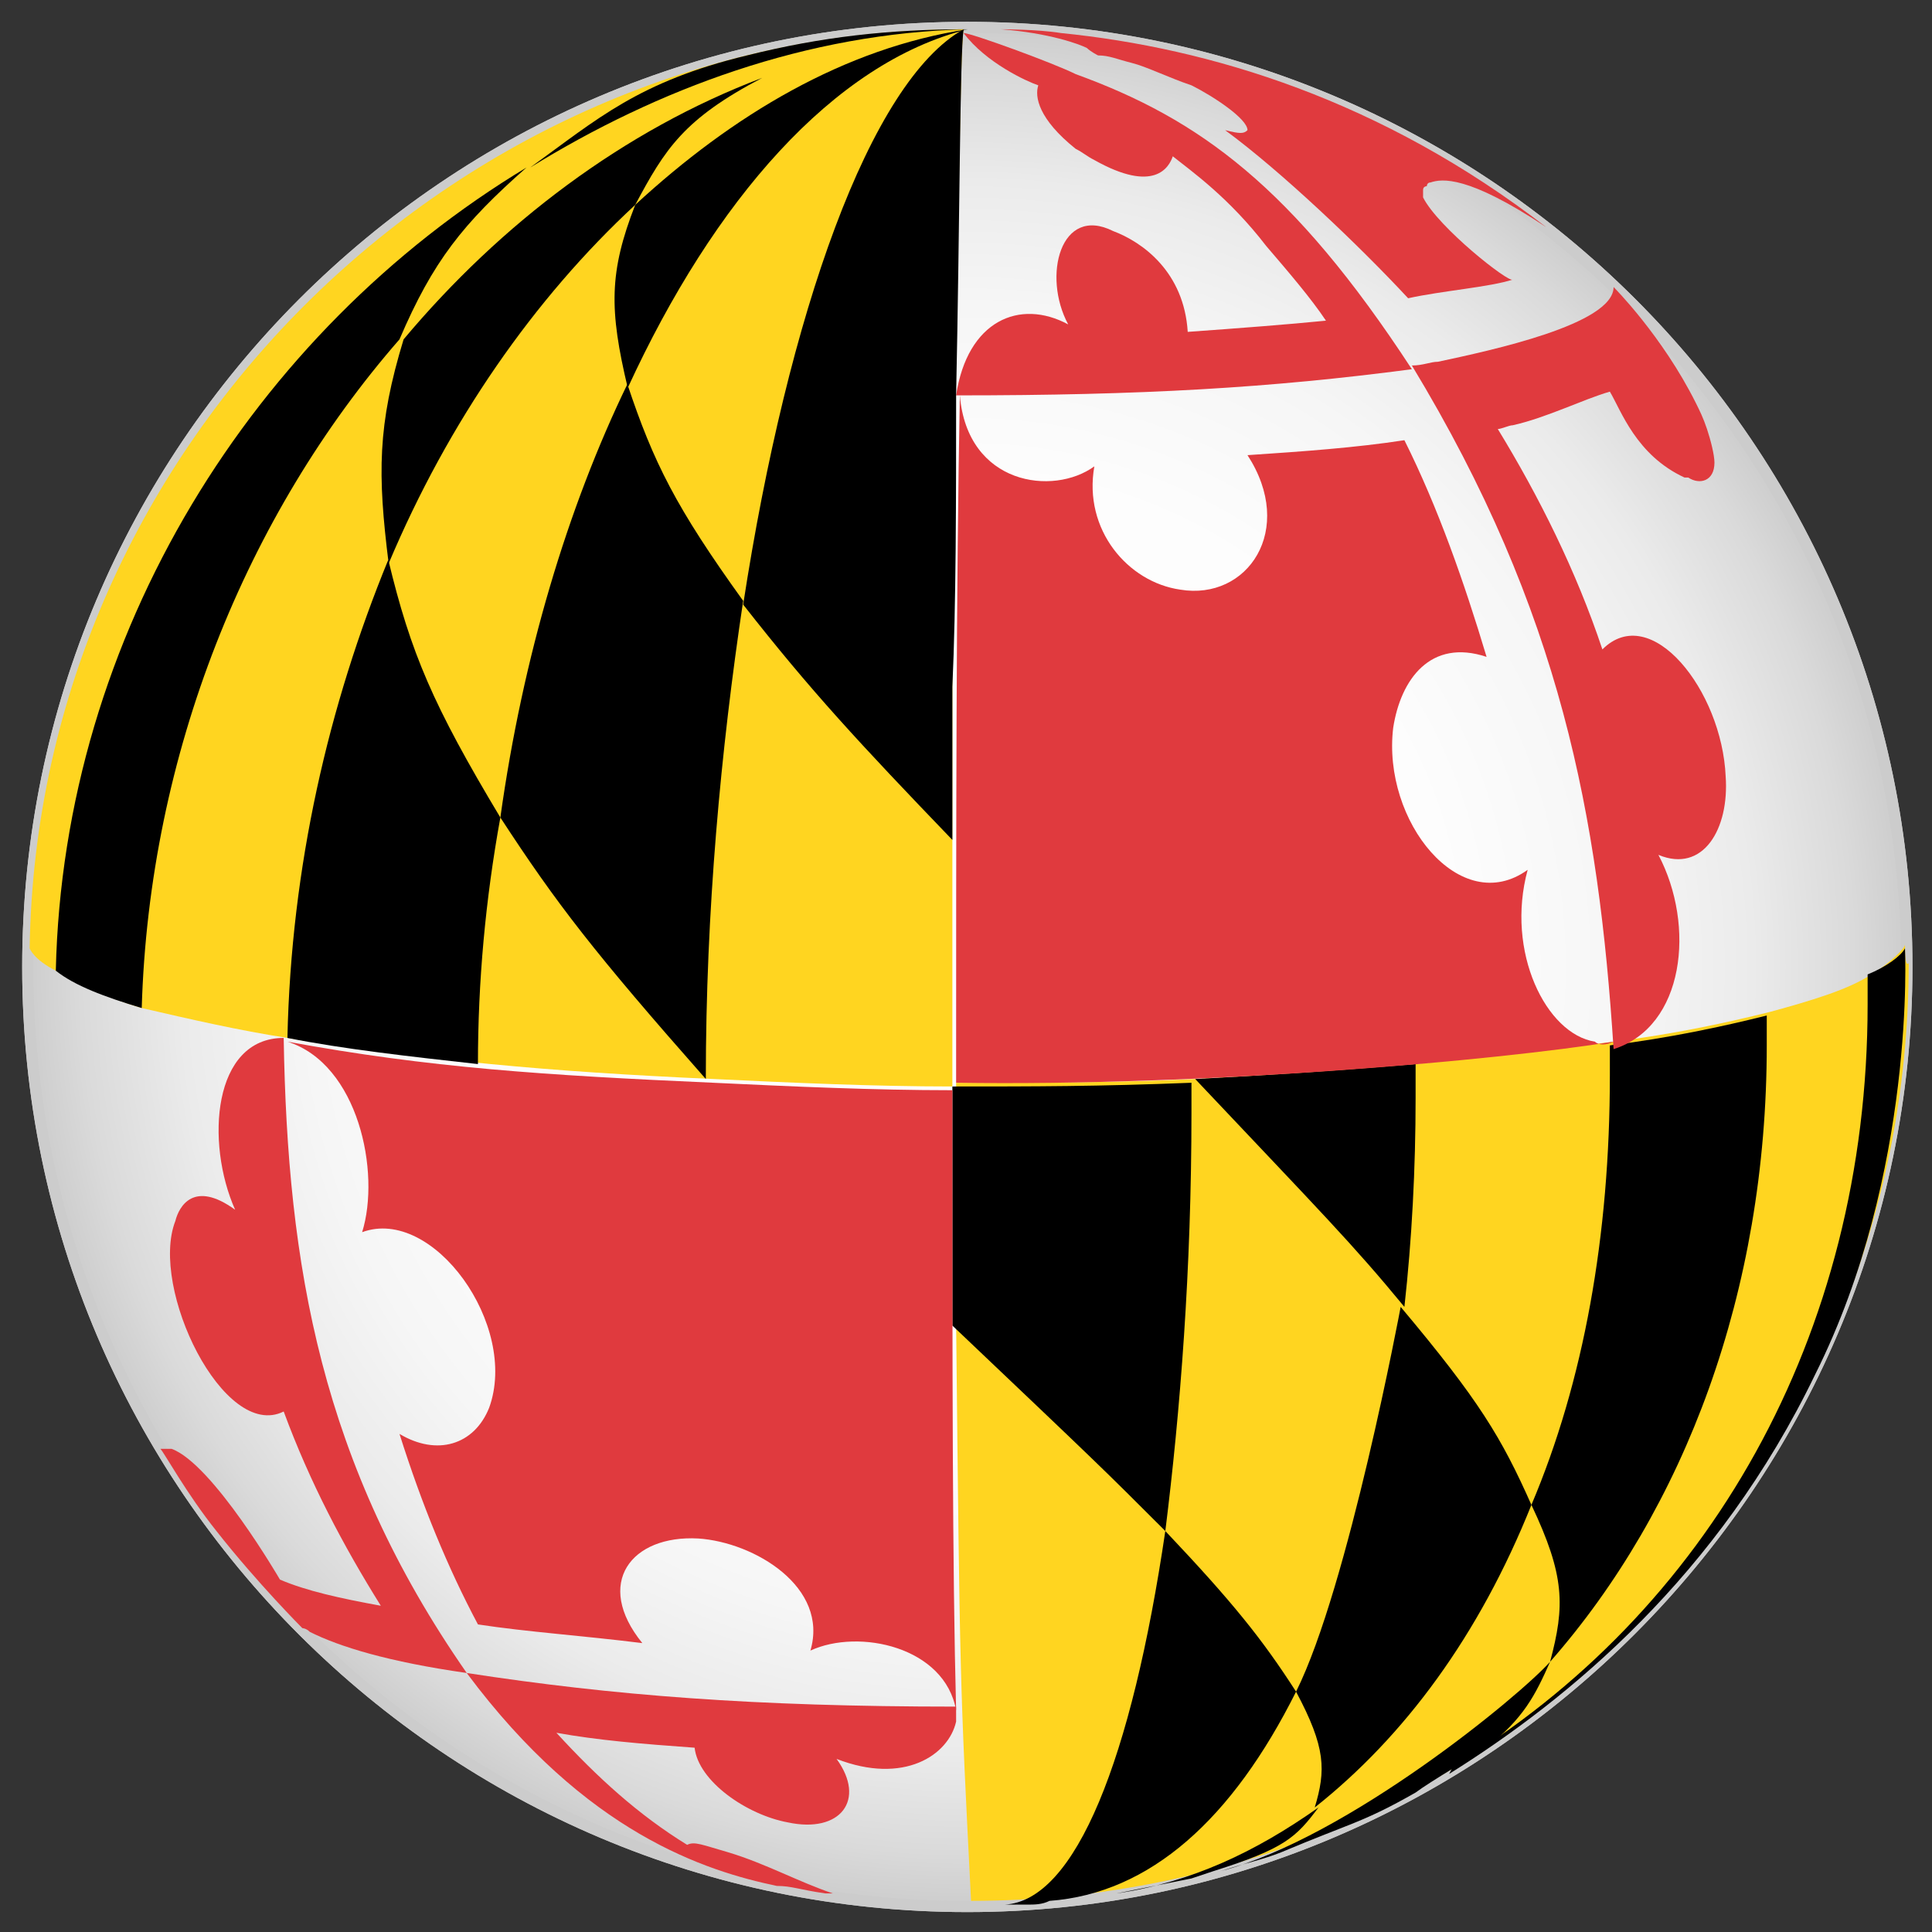 <?xml version="1.0" encoding="UTF-8" standalone="no" ?>
<!DOCTYPE svg PUBLIC "-//W3C//DTD SVG 1.1//EN" "http://www.w3.org/Graphics/SVG/1.1/DTD/svg11.dtd">
<svg xmlns="http://www.w3.org/2000/svg" xmlns:xlink="http://www.w3.org/1999/xlink" version="1.1" width="512" height="512" viewBox="0 0 512 512" xml:space="preserve">
<rect x="0" y="0" width="512" height="512" fill="#333333" stroke="none"/>
<desc>Created with Fabric.js 3.6.6</desc>
<defs>
</defs>
<g transform="matrix(9.9 0 0 9.9 256.35 256.25)"  >
<g style=""   >
		<g transform="matrix(1 0 0 1 0 0)"  >
<radialGradient id="SVGID_13" gradientUnits="userSpaceOnUse" gradientTransform="matrix(1 0 0 1 0 0)"  cx="26.487" cy="25.396" r="25.287" fx="26.487" fy="25.396">
<stop offset="0%" style="stop-color:rgb(255,255,255);stop-opacity: 1"/>
<stop offset="51.49%" style="stop-color:rgb(253,253,253);stop-opacity: 1"/>
<stop offset="70.03%" style="stop-color:rgb(246,246,246);stop-opacity: 1"/>
<stop offset="83.25%" style="stop-color:rgb(235,235,235);stop-opacity: 1"/>
<stop offset="93.87%" style="stop-color:rgb(218,218,218);stop-opacity: 1"/>
<stop offset="100%" style="stop-color:rgb(204,204,204);stop-opacity: 1"/>
</radialGradient>
<path style="stroke: none; stroke-width: 1; stroke-dasharray: none; stroke-linecap: butt; stroke-dashoffset: 0; stroke-linejoin: miter; stroke-miterlimit: 4; fill: url(#SVGID_13); fill-rule: nonzero; opacity: 1;"  transform=" translate(-26.5, -25.4)" d="M 26.5 50.7 c -13.9 0 -25.3 -11.3 -25.3 -25.3 c 0 -13.9 11.3 -25.3 25.3 -25.3 c 13.9 0 25.3 11.3 25.3 25.3 C 51.8 39.3 40.4 50.7 26.5 50.7 z" stroke-linecap="round" />
</g>
		<g transform="matrix(1 0 0 1 0 0)"  >
<path style="stroke: none; stroke-width: 1; stroke-dasharray: none; stroke-linecap: butt; stroke-dashoffset: 0; stroke-linejoin: miter; stroke-miterlimit: 4; fill: rgb(204,204,204); fill-rule: nonzero; opacity: 1;"  transform=" translate(-26.5, -25.4)" d="M 26.5 50.7 c -13.9 0 -25.3 -11.3 -25.3 -25.3 c 0 -13.9 11.3 -25.3 25.3 -25.3 c 13.9 0 25.3 11.3 25.3 25.3 C 51.8 39.3 40.4 50.7 26.5 50.7 z M 26.5 0.4 c -13.8 0 -25 11.2 -25 25 s 11.2 25 25 25 c 13.8 0 25 -11.2 25 -25 S 40.2 0.4 26.5 0.4 z" stroke-linecap="round" />
</g>
		<g transform="matrix(1 0 0 1 12.45 12.2)"  >
<path style="stroke: none; stroke-width: 1; stroke-dasharray: none; stroke-linecap: butt; stroke-dashoffset: 0; stroke-linejoin: miter; stroke-miterlimit: 4; fill: rgb(255,213,32); fill-rule: nonzero; opacity: 1;"  transform=" translate(-38.95, -37.6)" d="M 51.6 24.8 c 0 0.1 -0.4 0.5 -0.9 0.8 c 0 0 0 0 0 0 c -0.6 0.4 -1.6 0.7 -2.7 1 c -1.2 0.3 -2.6 0.6 -4.2 0.8 c -1.6 0.2 -3.4 0.4 -5.3 0.6 c 0 0 0 0 0 0 c -2.4 0.2 -4 0.3 -5.9 0.4 c -2.1 0.1 -4.2 0.1 -6.4 0.1 c 0 0.3 0 0.6 0 0.8 c 0 2 0 3.8 0 5.6 c 0.1 9.6 0.1 9.6 0.4 15.5 c 13.9 0 25.1 -11.2 25.1 -25.1 C 51.6 25.4 51.6 25 51.6 24.8 z" stroke-linecap="round" />
</g>
		<g transform="matrix(1 0 0 1 2.8 9.1)"  >
<path style="stroke: none; stroke-width: 1; stroke-dasharray: none; stroke-linecap: butt; stroke-dashoffset: 0; stroke-linejoin: miter; stroke-miterlimit: 4; fill: rgb(0,0,0); fill-rule: nonzero; opacity: 1;"  transform=" translate(-29.3, -34.5)" d="M 26.1 29.4 c 0 2 0 3.8 0 5.6 c 4 3.8 4 3.8 5.7 5.5 c 0.4 -3.2 0.7 -7 0.7 -11.2 c 0 -0.3 0 -0.6 0 -0.8 c -2.5 0.1 -4.2 0.1 -6.4 0.1 C 26.1 28.9 26.1 29.1 26.1 29.4 z" stroke-linecap="round" />
</g>
		<g transform="matrix(1 0 0 1 4.9 20.1)"  >
<path style="stroke: none; stroke-width: 1; stroke-dasharray: none; stroke-linecap: butt; stroke-dashoffset: 0; stroke-linejoin: miter; stroke-miterlimit: 4; fill: rgb(0,0,0); fill-rule: nonzero; opacity: 1;"  transform=" translate(-31.4, -45.5)" d="M 35.3 44.8 c -0.9 -1.4 -1.7 -2.4 -3.5 -4.3 c -0.9 6.1 -2.4 9.9 -4.3 10 c 0.2 0 0.4 0 0.6 0 c 0.2 0 0.4 0 0.6 -0.1 C 31.4 50.2 33.6 48.2 35.3 44.8 z" stroke-linecap="round" />
</g>
		<g transform="matrix(1 0 0 1 11.95 15.8)"  >
<path style="stroke: none; stroke-width: 1; stroke-dasharray: none; stroke-linecap: butt; stroke-dashoffset: 0; stroke-linejoin: miter; stroke-miterlimit: 4; fill: rgb(0,0,0); fill-rule: nonzero; opacity: 1;"  transform=" translate(-38.45, -41.2)" d="M 38.1 34.5 c 0 0 -1.4 7.5 -2.8 10.3 c 0.8 1.5 0.8 2.1 0.5 3.1 c 2.4 -1.9 4.4 -4.6 5.8 -8.1 C 40.8 38 40.2 37 38.1 34.5 z" stroke-linecap="round" />
</g>
		<g transform="matrix(1 0 0 1 6.7 23.65)"  >
<path style="stroke: none; stroke-width: 1; stroke-dasharray: none; stroke-linecap: butt; stroke-dashoffset: 0; stroke-linejoin: miter; stroke-miterlimit: 4; fill: rgb(0,0,0); fill-rule: nonzero; opacity: 1;"  transform=" translate(-33.2, -49.05)" d="M 31 50.1 c 0.5 -0.1 0.5 -0.1 1.5 -0.3 l 0.6 -0.2 c 1.9 -0.6 2.2 -0.9 2.8 -1.7 c -1.7 1.2 -3.4 2 -5.4 2.3 L 31 50.1 z" stroke-linecap="round" />
</g>
		<g transform="matrix(1 0 0 1 18.25 9.95)"  >
<path style="stroke: none; stroke-width: 1; stroke-dasharray: none; stroke-linecap: butt; stroke-dashoffset: 0; stroke-linejoin: miter; stroke-miterlimit: 4; fill: rgb(0,0,0); fill-rule: nonzero; opacity: 1;"  transform=" translate(-44.75, -35.35)" d="M 42.1 44 c 3.6 -4.1 5.8 -9.9 5.8 -16.5 c 0 -0.3 0 -0.6 0 -0.8 c -1.2 0.3 -2.6 0.6 -4.2 0.8 c 0 0.3 0 0.6 0 0.8 c 0 4.3 -0.7 8.2 -2.1 11.5 C 42.5 41.7 42.5 42.5 42.1 44 z" stroke-linecap="round" />
</g>
		<g transform="matrix(1 0 0 1 9.05 5.85)"  >
<path style="stroke: none; stroke-width: 1; stroke-dasharray: none; stroke-linecap: butt; stroke-dashoffset: 0; stroke-linejoin: miter; stroke-miterlimit: 4; fill: rgb(0,0,0); fill-rule: nonzero; opacity: 1;"  transform=" translate(-35.55, -31.25)" d="M 38.5 28 c -2.4 0.2 -4 0.3 -5.9 0.4 c 3.4 3.6 4.2 4.4 5.6 6.1 c 0.2 -1.8 0.3 -3.7 0.3 -5.6 C 38.5 28.6 38.5 28.3 38.5 28 z" stroke-linecap="round" />
</g>
		<g transform="matrix(1 0 0 1 -2.75 -24.45)"  >
<path style="stroke: none; stroke-width: 1; stroke-dasharray: none; stroke-linecap: butt; stroke-dashoffset: 0; stroke-linejoin: miter; stroke-miterlimit: 4; fill: rgb(0,0,0); fill-rule: nonzero; opacity: 1;"  transform=" translate(-23.75, -0.95)" d="M 21 1.6 c 1.4 -0.6 2.7 -1.2 5.5 -1.3 l 0 0 C 24.6 0.4 22.7 0.9 21 1.6" stroke-linecap="round" />
</g>
		<g transform="matrix(1 0 0 1 8.5 -6.1)"  >
<path style="stroke: none; stroke-width: 1; stroke-dasharray: none; stroke-linecap: butt; stroke-dashoffset: 0; stroke-linejoin: miter; stroke-miterlimit: 4; fill: rgb(224,58,62); fill-rule: nonzero; opacity: 1;"  transform=" translate(-35, -19.3)" d="M 43.3 27.4 c -1.3 -0.2 -2.4 -2.4 -1.8 -4.6 c -1.8 1.3 -3.9 -1.3 -3.6 -3.8 c 0.2 -1.3 1 -2.4 2.5 -1.9 c -0.6 -2 -1.3 -4 -2.2 -5.8 c -1.3 0.2 -2.7 0.3 -4.2 0.4 c 1.3 2 0 3.9 -1.8 3.6 c -1.4 -0.2 -2.6 -1.6 -2.3 -3.3 c -1.1 0.8 -3.4 0.5 -3.6 -1.9 c -0.1 5.1 -0.1 11.6 -0.1 18.4 c 6.7 0.1 14.5 -0.6 17.6 -1.1 c 0 0 0 0 0 0 C 43.6 27.5 43.4 27.5 43.3 27.4 z" stroke-linecap="round" />
</g>
		<g transform="matrix(1 0 0 1 -9.25 10.95)"  >
<path style="stroke: none; stroke-width: 1; stroke-dasharray: none; stroke-linecap: butt; stroke-dashoffset: 0; stroke-linejoin: miter; stroke-miterlimit: 4; fill: rgb(224,58,62); fill-rule: nonzero; opacity: 1;"  transform=" translate(-17.25, -36.35)" d="M 10.3 32.5 c 1.9 -0.7 4.2 2.5 3.4 4.7 c -0.4 1 -1.4 1.3 -2.4 0.7 c 0.6 1.9 1.3 3.6 2.1 5.1 c 1.3 0.2 2.8 0.3 4.4 0.5 c -1.3 -1.6 -0.3 -2.9 1.5 -2.8 c 1.5 0.1 3.5 1.3 3 3 c 1.3 -0.6 3.6 -0.1 3.9 1.6 c -0.1 -3.8 -0.1 -9.3 -0.1 -15.8 c 0 -0.3 0 -0.5 0 -0.8 c -2.1 0 -4.3 -0.1 -6.4 -0.2 c -4.5 -0.2 -7.6 -0.4 -11.4 -1.1 c 0 0 0 0 0 0 C 10.2 28 10.8 30.9 10.3 32.5 z" stroke-linecap="round" />
</g>
		<g transform="matrix(1 0 0 1 16.1 -8)"  >
<path style="stroke: none; stroke-width: 1; stroke-dasharray: none; stroke-linecap: butt; stroke-dashoffset: 0; stroke-linejoin: miter; stroke-miterlimit: 4; fill: rgb(224,58,62); fill-rule: nonzero; opacity: 1;"  transform=" translate(-42.6, -17.4)" d="M 38.4 9.3 L 38.4 9.3 L 38.4 9.3 C 38.4 9.3 38.4 9.3 38.4 9.3 L 38.4 9.3 C 38.4 9.3 38.4 9.3 38.4 9.3 c 0.3 0 0.5 -0.1 0.7 -0.1 c 1.4 -0.3 4.7 -1 4.7 -2 c 0 0 1.3 1.3 2.2 3.1 c 0.1 0.2 0.2 0.4 0.3 0.7 c 0.1 0.3 0.2 0.7 0.2 0.9 c 0 0.5 -0.4 0.6 -0.7 0.4 c 0 0 -0.1 0 -0.1 0 c -1.3 -0.6 -1.7 -1.8 -2 -2.3 c -0.7 0.2 -1.7 0.7 -2.6 0.9 c -0.1 0 -0.3 0.1 -0.4 0.1 c 1.1 1.8 2.1 3.8 2.8 5.9 c 1.3 -1.3 3.2 1.1 3.3 3.4 c 0.1 1.4 -0.6 2.6 -1.8 2.1 c 1 1.9 0.7 4.6 -1.2 5.2 C 43.4 21.4 42.4 15.9 38.4 9.3 L 38.4 9.3 L 38.4 9.3" stroke-linecap="round" />
</g>
		<g transform="matrix(1 0 0 1 5.8 -20.15)"  >
<path style="stroke: none; stroke-width: 1; stroke-dasharray: none; stroke-linecap: butt; stroke-dashoffset: 0; stroke-linejoin: miter; stroke-miterlimit: 4; fill: rgb(224,58,62); fill-rule: nonzero; opacity: 1;"  transform=" translate(-32.3, -5.25)" d="M 38.4 9.4 L 38.4 9.4 L 38.4 9.4 L 38.4 9.4 L 38.4 9.4 c -3.2 -4.9 -5.7 -6.7 -9 -7.9 c -0.6 -0.3 -2.8 -1.1 -3 -1.1 l 0 0 l 0 0 c 0.6 0.8 1.7 1.3 2 1.4 c -0.1 0.3 0 0.9 1 1.7 c 0.2 0.1 0.3 0.2 0.5 0.3 c 1.6 0.9 2 0.2 2.1 -0.1 c 0 0 0 0 0 0 c 0.5 0.4 1.5 1.1 2.5 2.4 c 0.6 0.7 1.2 1.4 1.6 2 c -1 0.1 -2.3 0.2 -3.7 0.3 c -0.1 -1.6 -1.2 -2.4 -2 -2.7 C 29 5 28.5 6.9 29.2 8.2 c -1.3 -0.7 -2.7 -0.1 -3 1.9 C 31.2 10.1 34.6 9.9 38.4 9.4 L 38.4 9.4 L 38.4 9.4" stroke-linecap="round" />
</g>
		<g transform="matrix(1 0 0 1 8.2 -21.5)"  >
<path style="stroke: none; stroke-width: 1; stroke-dasharray: none; stroke-linecap: butt; stroke-dashoffset: 0; stroke-linejoin: miter; stroke-miterlimit: 4; fill: rgb(224,58,62); fill-rule: nonzero; opacity: 1;"  transform=" translate(-34.7, -3.9)" d="M 38.7 4.8 c 0 0 0 -0.1 0 -0.2 c 0 -0.1 0.1 -0.1 0.1 -0.1 s 0 -0.1 0.1 -0.1 c 0.3 -0.1 1 -0.2 3.1 1.2 c -4.4 -3.4 -9 -4.8 -13 -5.2 c -0.6 -0.1 -1.6 -0.1 -1.6 -0.1 c 1.3 0.1 2.1 0.4 2.3 0.5 C 29.8 0.9 30 1 30 1 c 0 0 0 0 0 0 c 0.3 0 0.5 0.1 0.9 0.2 c 0.4 0.1 1 0.4 1.6 0.6 C 33.1 2.1 34 2.7 34 3 c -0.1 0.1 -0.2 0.1 -0.6 0 c 1.5 1.1 3.6 3.1 4.9 4.5 c 0.9 -0.2 2.2 -0.3 2.8 -0.5 C 41 7.1 39.1 5.6 38.7 4.8 z" stroke-linecap="round" />
</g>
		<g transform="matrix(1 0 0 1 -17.5 10.4)"  >
<path style="stroke: none; stroke-width: 1; stroke-dasharray: none; stroke-linecap: butt; stroke-dashoffset: 0; stroke-linejoin: miter; stroke-miterlimit: 4; fill: rgb(224,58,62); fill-rule: nonzero; opacity: 1;"  transform=" translate(-9, -35.8)" d="M 13.1 44.3 C 11 44 9.7 43.6 8.9 43.2 c -0.1 -0.1 -0.2 -0.1 -0.2 -0.1 c 0 0 -1.2 -1.2 -2.3 -2.6 c -0.8 -1 -1.4 -2.1 -1.5 -2.2 c 0 0 0.2 0 0.3 0 c 1.1 0.4 2.9 3.5 2.9 3.5 c 0.7 0.3 1.6 0.5 2.7 0.7 c -1 -1.6 -1.9 -3.3 -2.6 -5.2 c -1.6 0.8 -3.6 -3.3 -2.9 -5.1 c 0.1 -0.4 0.5 -1.1 1.6 -0.3 c -0.8 -1.8 -0.6 -4.6 1.3 -4.6 C 8.3 33.4 9.2 38.7 13.1 44.3" stroke-linecap="round" />
</g>
		<g transform="matrix(1 0 0 1 -6.85 21.85)"  >
<path style="stroke: none; stroke-width: 1; stroke-dasharray: none; stroke-linecap: butt; stroke-dashoffset: 0; stroke-linejoin: miter; stroke-miterlimit: 4; fill: rgb(224,58,62); fill-rule: nonzero; opacity: 1;"  transform=" translate(-19.65, -47.25)" d="M 26.2 45.6 c -0.2 0.9 -1.4 1.7 -3.2 1 c 0.8 1.1 0.1 2 -1.3 1.7 c -1.1 -0.2 -2.4 -1.1 -2.5 -2 c -1.4 -0.1 -2.6 -0.2 -3.7 -0.4 c 1.1 1.2 2.2 2.2 3.5 3 c 0.2 -0.1 0.4 0 1.1 0.2 c 1 0.3 1.9 0.8 2.8 1.1 c 0 0 -0.2 0 -0.2 0 c -0.7 -0.1 -0.9 -0.2 -1.3 -0.2 c -1.9 -0.4 -5.1 -1.4 -8.3 -5.7 h 0 h 0 l 0 0 c 3.9 0.6 7.7 0.9 13.1 0.9 C 26.2 45.4 26.2 45.5 26.2 45.6" stroke-linecap="round" />
</g>
		<g transform="matrix(1 0 0 1 -12.6 -10.95)"  >
<path style="stroke: none; stroke-width: 1; stroke-dasharray: none; stroke-linecap: butt; stroke-dashoffset: 0; stroke-linejoin: miter; stroke-miterlimit: 4; fill: rgb(255,213,32); fill-rule: nonzero; opacity: 1;"  transform=" translate(-13.9, -14.45)" d="M 26.4 0.3 C 13 0.3 1.6 11.3 1.4 24.9 l 0 0 c 0 0 0.1 0.3 0.7 0.6 v 0 v 0 c 0.5 0.3 1.3 0.7 2.3 1 c 1.3 0.3 2.6 0.6 3.9 0.8 l 0 0 c 3.8 0.6 6.9 0.9 11.4 1.1 c 2.1 0.1 4.3 0.2 6.4 0.2 c 0 -1.3 0 -8.6 0 -15.6 c 0 -0.9 0 -1.9 0 -2.8 C 26.3 5.6 26.3 0.9 26.4 0.3 L 26.4 0.3 z" stroke-linecap="round" />
</g>
		<g transform="matrix(1 0 0 1 11.2 21.4)"  >
<path style="stroke: none; stroke-width: 1; stroke-dasharray: none; stroke-linecap: butt; stroke-dashoffset: 0; stroke-linejoin: miter; stroke-miterlimit: 4; fill: rgb(0,0,0); fill-rule: nonzero; opacity: 1;"  transform=" translate(-37.7, -46.8)" d="M 38.5 47.5 c -1.4 0.8 -1.7 0.8 -3.6 1.6 c -0.5 0.2 -1 0.3 -1.6 0.5 c 3.4 -0.9 8 -4.7 8.8 -5.6 c -0.4 0.9 -0.7 1.5 -1.7 2.3 C 40.1 46.5 38.9 47.2 38.5 47.5 z" stroke-linecap="round" />
</g>
		<g transform="matrix(1 0 0 1 -18.1 -10.15)"  >
<path style="stroke: none; stroke-width: 1; stroke-dasharray: none; stroke-linecap: butt; stroke-dashoffset: 0; stroke-linejoin: miter; stroke-miterlimit: 4; fill: rgb(0,0,0); fill-rule: nonzero; opacity: 1;"  transform=" translate(-8.4, -15.25)" d="M 4.4 26.5 c -1 -0.3 -1.8 -0.6 -2.3 -1 C 2.3 16.5 7.4 8.4 14.7 4 c -1.7 1.5 -2.5 2.5 -3.4 4.6 C 7.2 13.3 4.6 19.7 4.4 26.5" stroke-linecap="round" />
</g>
		<g transform="matrix(1 0 0 1 -5.85 -23.25)"  >
<path style="stroke: none; stroke-width: 1; stroke-dasharray: none; stroke-linecap: butt; stroke-dashoffset: 0; stroke-linejoin: miter; stroke-miterlimit: 4; fill: rgb(0,0,0); fill-rule: nonzero; opacity: 1;"  transform=" translate(-20.65, -2.15)" d="M 14.8 4 c 1.8 -1.3 2.9 -2.3 5.8 -3 c 2 -0.5 3.8 -0.7 5.9 -0.7 l 0 0 C 22.2 0.4 18.2 1.9 14.8 4" stroke-linecap="round" />
</g>
		<g transform="matrix(1 0 0 1 -15.35 -4.15)"  >
<path style="stroke: none; stroke-width: 1; stroke-dasharray: none; stroke-linecap: butt; stroke-dashoffset: 0; stroke-linejoin: miter; stroke-miterlimit: 4; fill: rgb(0,0,0); fill-rule: nonzero; opacity: 1;"  transform=" translate(-11.15, -21.25)" d="M 13.4 28 c -1.8 -0.2 -3.6 -0.4 -5.1 -0.7 c 0.1 -4.6 1.1 -8.9 2.7 -12.8 c 0.6 2.5 1.2 3.9 3 6.9 C 13.6 23.6 13.4 25.8 13.4 28" stroke-linecap="round" />
</g>
		<g transform="matrix(1 0 0 1 -3.05 -14.25)"  >
<path style="stroke: none; stroke-width: 1; stroke-dasharray: none; stroke-linecap: butt; stroke-dashoffset: 0; stroke-linejoin: miter; stroke-miterlimit: 4; fill: rgb(0,0,0); fill-rule: nonzero; opacity: 1;"  transform=" translate(-23.45, -11.15)" d="M 26.2 10.1 c 0 2.8 0 5.6 -0.1 7.8 c 0 2.2 0 3.8 0 4.1 c -2.5 -2.6 -3.8 -4 -5.6 -6.3 c 1.2 -7.8 3.4 -14 5.9 -15.4 l 0 0 l 0 0 C 26.3 1 26.3 5.4 26.2 10.1 z" stroke-linecap="round" />
</g>
		<g transform="matrix(1 0 0 1 -9.25 -6.3)"  >
<path style="stroke: none; stroke-width: 1; stroke-dasharray: none; stroke-linecap: butt; stroke-dashoffset: 0; stroke-linejoin: miter; stroke-miterlimit: 4; fill: rgb(0,0,0); fill-rule: nonzero; opacity: 1;"  transform=" translate(-17.25, -19.1)" d="M 17.4 9.8 c -1.6 3.3 -2.8 7.3 -3.4 11.6 c 1.5 2.3 2.5 3.6 5.5 7 c 0 -4.5 0.4 -8.8 1 -12.8 C 18.7 13.1 18.1 11.9 17.4 9.8 z" stroke-linecap="round" />
</g>
		<g transform="matrix(1 0 0 1 19 10.55)"  >
<path style="stroke: rgb(0,0,0); stroke-width: 0; stroke-dasharray: none; stroke-linecap: round; stroke-dashoffset: 0; stroke-linejoin: round; stroke-miterlimit: 4; fill: rgb(0,0,0); fill-rule: nonzero; opacity: 1;"  transform=" translate(-45.5, -35.95)" d="M 50.6 25.6 c 0 0.3 0 0.6 0 0.8 c 0 8.9 -4.3 16.3 -11.1 20.4 L 39.4 47 c 3.2 -2 7.2 -5.3 9.8 -10.7 c 2.7 -5.4 2.4 -11.4 2.4 -11.4 C 51.5 25.1 51.1 25.4 50.6 25.6 z" stroke-linecap="round" />
</g>
		<g transform="matrix(1 0 0 1 -10.59 -17.3)"  >
<path style="stroke: none; stroke-width: 1; stroke-dasharray: none; stroke-linecap: butt; stroke-dashoffset: 0; stroke-linejoin: miter; stroke-miterlimit: 4; fill: rgb(0,0,0); fill-rule: nonzero; opacity: 1;"  transform=" translate(-15.9, -8.1)" d="M 21 1.6 c -3.7 1.4 -7 3.9 -9.6 7 c -0.7 2.3 -0.7 3.6 -0.4 6 c 1.6 -3.8 3.9 -7.1 6.6 -9.6 C 18.4 3.5 18.9 2.7 21 1.6 z" stroke-linecap="round" />
</g>
		<g transform="matrix(1 0 0 1 -4.72 -20.3)"  >
<path style="stroke: none; stroke-width: 1; stroke-dasharray: none; stroke-linecap: butt; stroke-dashoffset: 0; stroke-linejoin: miter; stroke-miterlimit: 4; fill: rgb(0,0,0); fill-rule: nonzero; opacity: 1;"  transform=" translate(-21.77, -5.1)" d="M 17.4 9.9 c -0.5 -2.1 -0.5 -3.1 0.2 -4.9 c 2.6 -2.4 5.6 -4.2 8.9 -4.7 C 22.9 1.2 19.7 4.9 17.4 9.9" stroke-linecap="round" />
</g>
</g>
</g>
</svg>